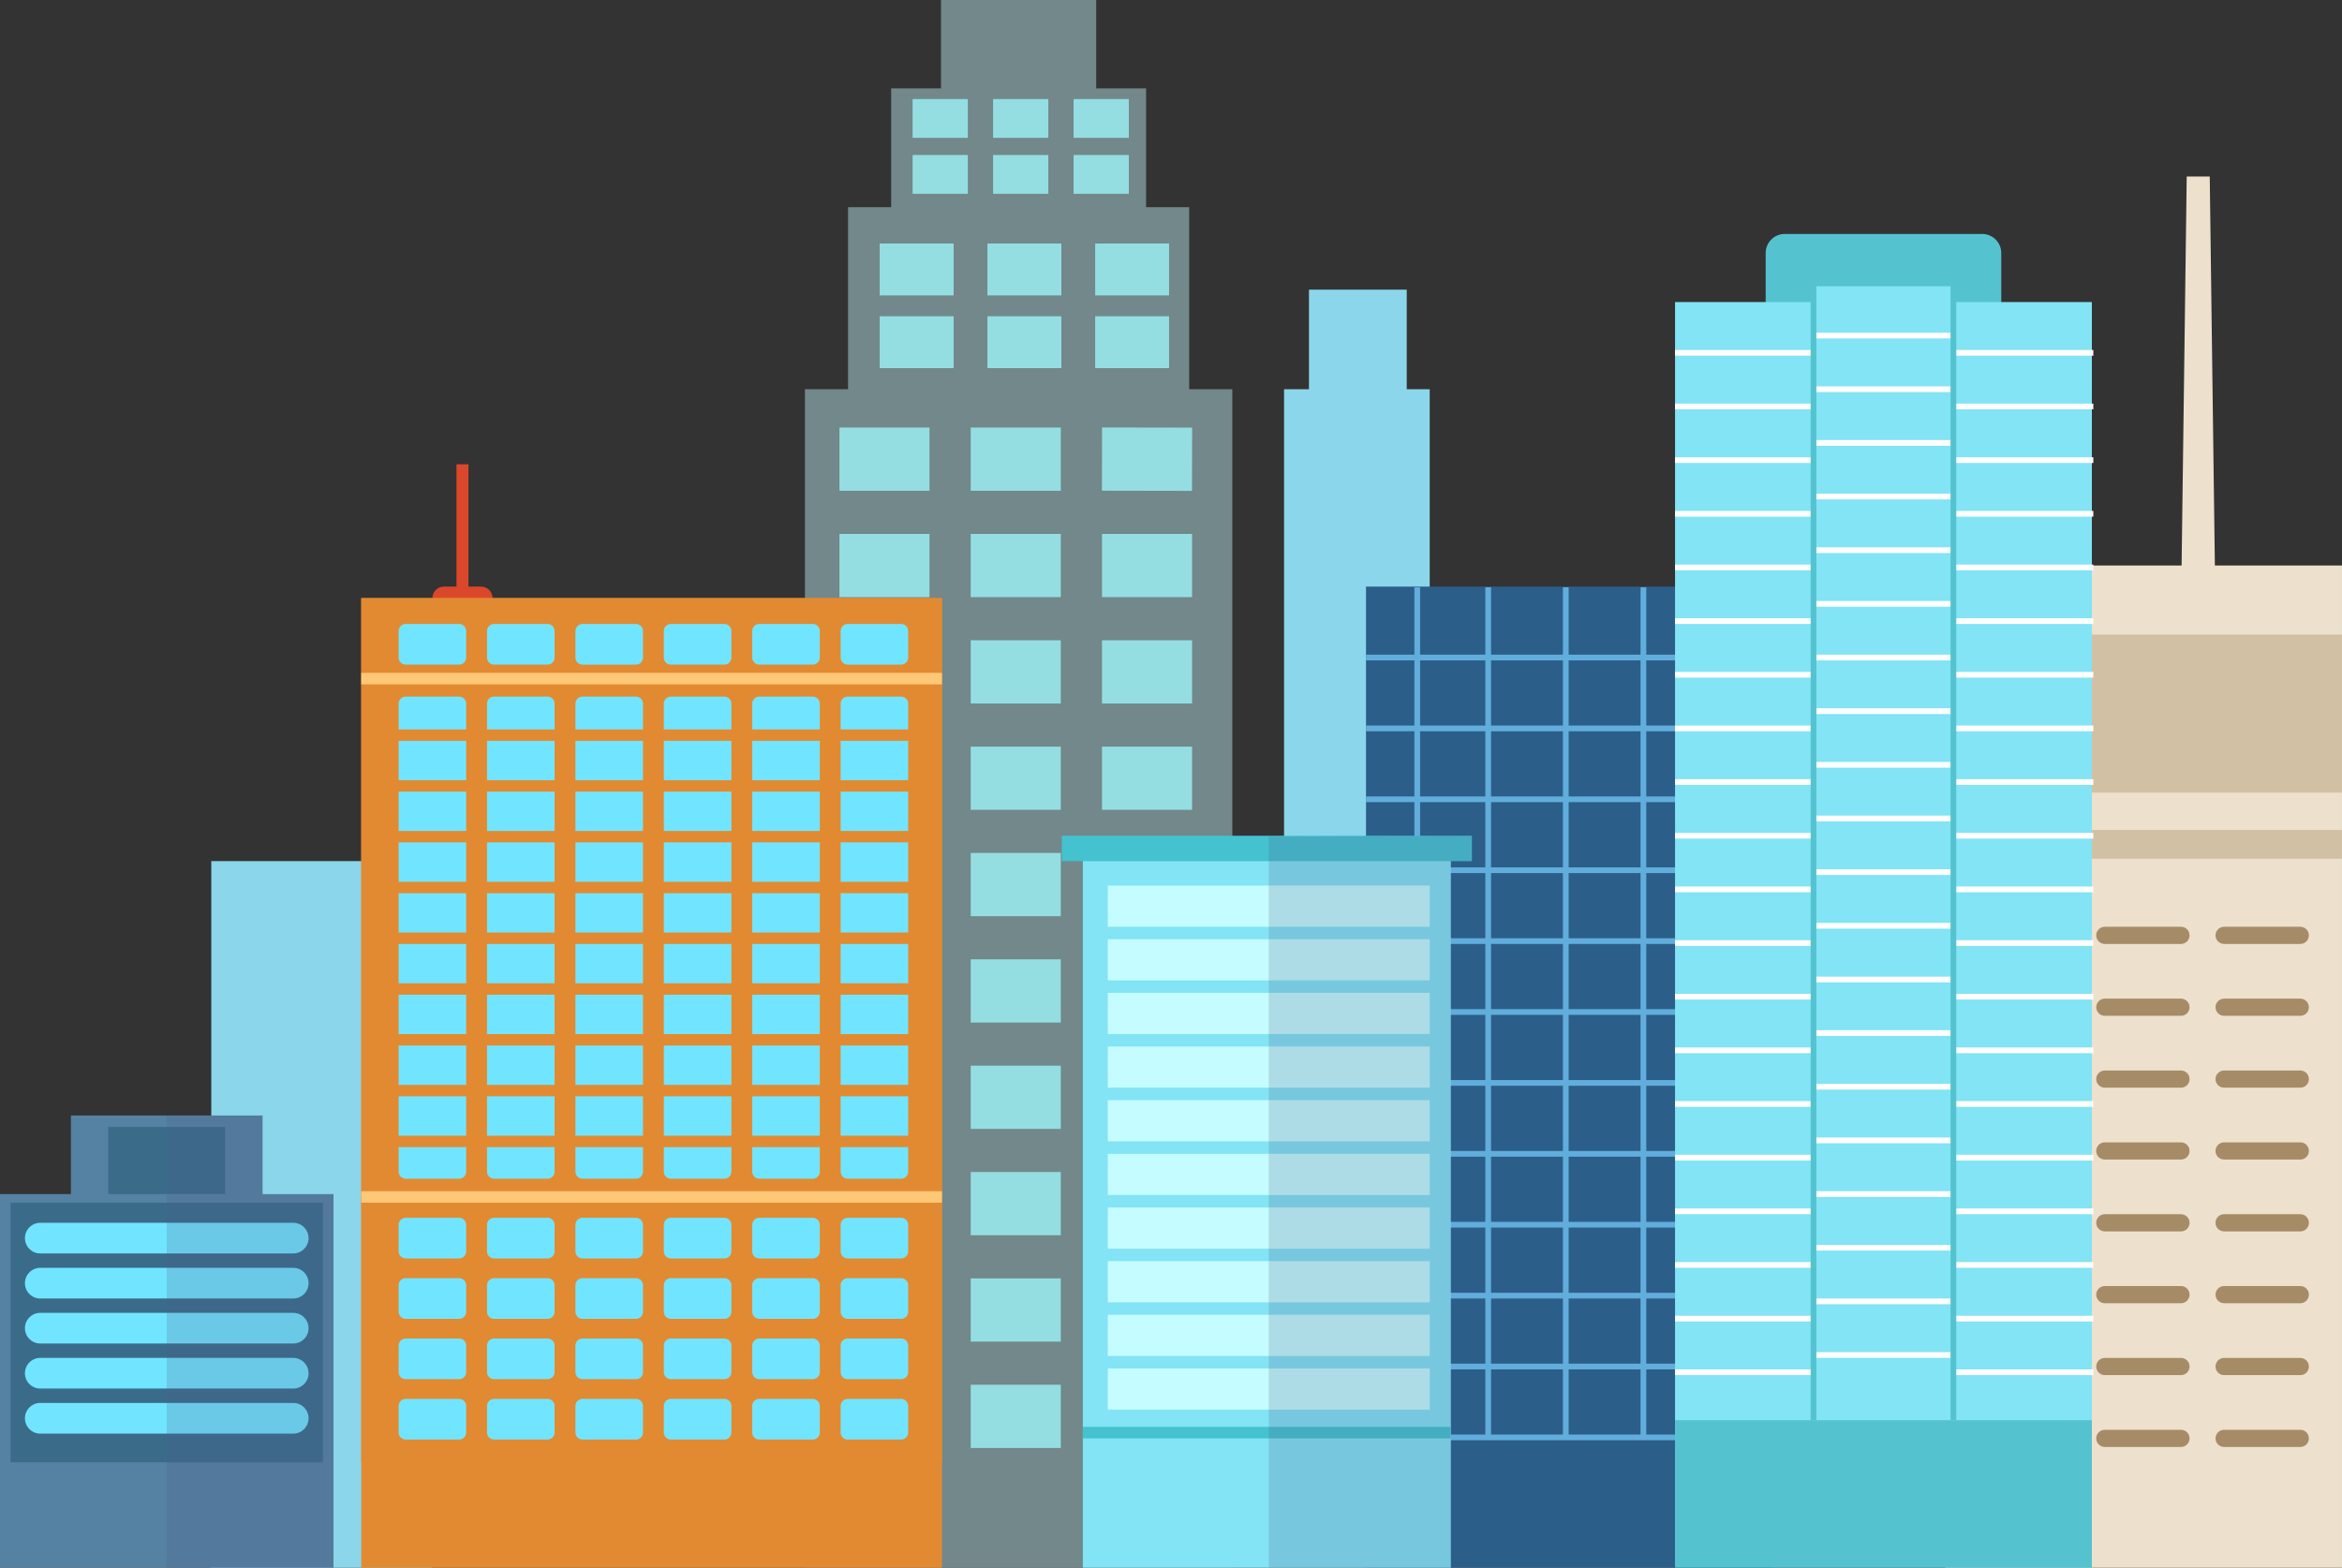 <?xml version="1.0" encoding="utf-8"?>
<!-- Generator: Adobe Illustrator 16.0.0, SVG Export Plug-In . SVG Version: 6.00 Build 0)  -->
<!DOCTYPE svg PUBLIC "-//W3C//DTD SVG 1.1//EN" "http://www.w3.org/Graphics/SVG/1.1/DTD/svg11.dtd">
<svg version="1.1" id="Layer_1" xmlns="http://www.w3.org/2000/svg" xmlns:xlink="http://www.w3.org/1999/xlink" x="0px" y="0px"
	 width="151.289px" height="101.285px" viewBox="29 208.715 151.289 101.285" enable-background="new 29 208.715 151.289 101.285"
	 xml:space="preserve">
<rect x="29" y="208.715" width="151.289" height="101.285" fill="#333333" stroke="none"/>
<g id="kota_1">
	<g>
		<g>
			<polygon fill="#EDE1CD" points="172.117,248.348 169.887,248.348 170.258,220.121 171.745,220.121 			"/>
		</g>
		<g>
			<rect x="154.66" y="245.251" fill="#EDE1CD" width="25.628" height="64.749"/>
		</g>
		<g>
			<rect x="154.66" y="249.712" fill="#D2C0A5" width="25.628" height="10.213"/>
		</g>
		<g>
			<path fill="#A68B67" d="M162.181,242.216h-4.92c-0.306,0-0.555-0.248-0.555-0.556c0-0.306,0.249-0.555,0.555-0.555h4.92
				c0.306,0,0.555,0.249,0.555,0.555C162.736,241.968,162.487,242.216,162.181,242.216z"/>
		</g>
		<g>
			<path fill="#A68B67" d="M162.181,246.487h-4.92c-0.306,0-0.555-0.248-0.555-0.555s0.249-0.556,0.555-0.556h4.92
				c0.306,0,0.555,0.249,0.555,0.556S162.487,246.487,162.181,246.487z"/>
		</g>
		<g>
			<path fill="#A68B67" d="M162.181,251.131h-4.92c-0.306,0-0.555-0.249-0.555-0.556s0.249-0.556,0.555-0.556h4.92
				c0.306,0,0.555,0.249,0.555,0.556S162.487,251.131,162.181,251.131z"/>
		</g>
		<g>
			<path fill="#A68B67" d="M162.181,255.773h-4.92c-0.306,0-0.555-0.25-0.555-0.556c0-0.307,0.249-0.555,0.555-0.555h4.92
				c0.306,0,0.555,0.248,0.555,0.555C162.736,255.523,162.487,255.773,162.181,255.773z"/>
		</g>
		<g>
			<path fill="#A68B67" d="M162.181,260.416h-4.92c-0.306,0-0.555-0.248-0.555-0.555s0.249-0.555,0.555-0.555h4.92
				c0.306,0,0.555,0.248,0.555,0.555S162.487,260.416,162.181,260.416z"/>
		</g>
		<g>
			<path fill="#A68B67" d="M162.181,265.058h-4.92c-0.306,0-0.555-0.248-0.555-0.556c0-0.306,0.249-0.555,0.555-0.555h4.92
				c0.306,0,0.555,0.249,0.555,0.555C162.736,264.81,162.487,265.058,162.181,265.058z"/>
		</g>
		<g>
			<path fill="#A68B67" d="M162.181,269.701h-4.92c-0.306,0-0.555-0.249-0.555-0.556c0-0.306,0.249-0.555,0.555-0.555h4.92
				c0.306,0,0.555,0.249,0.555,0.555C162.736,269.452,162.487,269.701,162.181,269.701z"/>
		</g>
		<g>
			<path fill="#A68B67" d="M169.887,269.701h-4.92c-0.306,0-0.555-0.249-0.555-0.556c0-0.306,0.249-0.555,0.555-0.555h4.92
				c0.307,0,0.555,0.249,0.555,0.555C170.441,269.452,170.193,269.701,169.887,269.701z"/>
		</g>
		<g>
			<path fill="#A68B67" d="M177.595,269.701h-4.921c-0.307,0-0.556-0.249-0.556-0.556c0-0.306,0.249-0.555,0.556-0.555h4.921
				c0.307,0,0.555,0.249,0.555,0.555C178.15,269.452,177.901,269.701,177.595,269.701z"/>
		</g>
		<g>
			<path fill="#A68B67" d="M162.181,274.344h-4.92c-0.306,0-0.555-0.249-0.555-0.556c0-0.306,0.249-0.555,0.555-0.555h4.92
				c0.306,0,0.555,0.249,0.555,0.555C162.736,274.095,162.487,274.344,162.181,274.344z"/>
		</g>
		<g>
			<path fill="#A68B67" d="M169.887,274.344h-4.92c-0.306,0-0.555-0.249-0.555-0.556c0-0.306,0.249-0.555,0.555-0.555h4.92
				c0.307,0,0.555,0.249,0.555,0.555C170.441,274.095,170.193,274.344,169.887,274.344z"/>
		</g>
		<g>
			<path fill="#A68B67" d="M177.595,274.344h-4.921c-0.307,0-0.556-0.249-0.556-0.556c0-0.306,0.249-0.555,0.556-0.555h4.921
				c0.307,0,0.555,0.249,0.555,0.555C178.15,274.095,177.901,274.344,177.595,274.344z"/>
		</g>
		<g>
			<path fill="#A68B67" d="M162.181,278.987h-4.92c-0.306,0-0.555-0.249-0.555-0.556s0.249-0.555,0.555-0.555h4.92
				c0.306,0,0.555,0.248,0.555,0.555S162.487,278.987,162.181,278.987z"/>
		</g>
		<g>
			<path fill="#A68B67" d="M169.887,278.987h-4.92c-0.306,0-0.555-0.249-0.555-0.556s0.249-0.555,0.555-0.555h4.92
				c0.307,0,0.555,0.248,0.555,0.555S170.193,278.987,169.887,278.987z"/>
		</g>
		<g>
			<path fill="#A68B67" d="M177.595,278.987h-4.921c-0.307,0-0.556-0.249-0.556-0.556s0.249-0.555,0.556-0.555h4.921
				c0.307,0,0.555,0.248,0.555,0.555S177.901,278.987,177.595,278.987z"/>
		</g>
		<g>
			<path fill="#A68B67" d="M162.181,283.628h-4.92c-0.306,0-0.555-0.249-0.555-0.555c0-0.307,0.249-0.555,0.555-0.555h4.92
				c0.306,0,0.555,0.248,0.555,0.555C162.736,283.379,162.487,283.628,162.181,283.628z"/>
		</g>
		<g>
			<path fill="#A68B67" d="M169.887,283.628h-4.92c-0.306,0-0.555-0.249-0.555-0.555c0-0.307,0.249-0.555,0.555-0.555h4.92
				c0.307,0,0.555,0.248,0.555,0.555C170.441,283.379,170.193,283.628,169.887,283.628z"/>
		</g>
		<g>
			<path fill="#A68B67" d="M177.595,283.628h-4.921c-0.307,0-0.556-0.249-0.556-0.555c0-0.307,0.249-0.555,0.556-0.555h4.921
				c0.307,0,0.555,0.248,0.555,0.555C178.15,283.379,177.901,283.628,177.595,283.628z"/>
		</g>
		<g>
			<path fill="#A68B67" d="M162.181,288.272h-4.92c-0.306,0-0.555-0.249-0.555-0.556s0.249-0.555,0.555-0.555h4.92
				c0.306,0,0.555,0.248,0.555,0.555S162.487,288.272,162.181,288.272z"/>
		</g>
		<g>
			<path fill="#A68B67" d="M169.887,288.272h-4.92c-0.306,0-0.555-0.249-0.555-0.556s0.249-0.555,0.555-0.555h4.92
				c0.307,0,0.555,0.248,0.555,0.555S170.193,288.272,169.887,288.272z"/>
		</g>
		<g>
			<path fill="#A68B67" d="M177.595,288.272h-4.921c-0.307,0-0.556-0.249-0.556-0.556s0.249-0.555,0.556-0.555h4.921
				c0.307,0,0.555,0.248,0.555,0.555S177.901,288.272,177.595,288.272z"/>
		</g>
		<g>
			<path fill="#A68B67" d="M162.181,292.913h-4.92c-0.306,0-0.555-0.248-0.555-0.556c0-0.306,0.249-0.555,0.555-0.555h4.92
				c0.306,0,0.555,0.249,0.555,0.555C162.736,292.665,162.487,292.913,162.181,292.913z"/>
		</g>
		<g>
			<path fill="#A68B67" d="M169.887,292.913h-4.92c-0.306,0-0.555-0.248-0.555-0.556c0-0.306,0.249-0.555,0.555-0.555h4.92
				c0.307,0,0.555,0.249,0.555,0.555C170.441,292.665,170.193,292.913,169.887,292.913z"/>
		</g>
		<g>
			<path fill="#A68B67" d="M177.595,292.913h-4.921c-0.307,0-0.556-0.248-0.556-0.556c0-0.306,0.249-0.555,0.556-0.555h4.921
				c0.307,0,0.555,0.249,0.555,0.555C178.15,292.665,177.901,292.913,177.595,292.913z"/>
		</g>
		<g>
			<path fill="#A68B67" d="M162.181,297.557h-4.92c-0.306,0-0.555-0.249-0.555-0.556c0-0.306,0.249-0.555,0.555-0.555h4.92
				c0.306,0,0.555,0.249,0.555,0.555C162.736,297.308,162.487,297.557,162.181,297.557z"/>
		</g>
		<g>
			<path fill="#A68B67" d="M169.887,297.557h-4.92c-0.306,0-0.555-0.249-0.555-0.556c0-0.306,0.249-0.555,0.555-0.555h4.92
				c0.307,0,0.555,0.249,0.555,0.555C170.441,297.308,170.193,297.557,169.887,297.557z"/>
		</g>
		<g>
			<path fill="#A68B67" d="M177.595,297.557h-4.921c-0.307,0-0.556-0.249-0.556-0.556c0-0.306,0.249-0.555,0.556-0.555h4.921
				c0.307,0,0.555,0.249,0.555,0.555C178.15,297.308,177.901,297.557,177.595,297.557z"/>
		</g>
		<g>
			<path fill="#A68B67" d="M162.181,302.199h-4.92c-0.306,0-0.555-0.249-0.555-0.556c0-0.306,0.249-0.555,0.555-0.555h4.92
				c0.306,0,0.555,0.249,0.555,0.555C162.736,301.95,162.487,302.199,162.181,302.199z"/>
		</g>
		<g>
			<path fill="#A68B67" d="M169.887,302.199h-4.92c-0.306,0-0.555-0.249-0.555-0.556c0-0.306,0.249-0.555,0.555-0.555h4.92
				c0.307,0,0.555,0.249,0.555,0.555C170.441,301.95,170.193,302.199,169.887,302.199z"/>
		</g>
		<g>
			<path fill="#A68B67" d="M177.595,302.199h-4.921c-0.307,0-0.556-0.249-0.556-0.556c0-0.306,0.249-0.555,0.556-0.555h4.921
				c0.307,0,0.555,0.249,0.555,0.555C178.15,301.95,177.901,302.199,177.595,302.199z"/>
		</g>
		<g>
			<rect x="154.66" y="262.336" fill="#D2C0A5" width="25.628" height="1.856"/>
		</g>
		<g>
			<rect x="42.649" y="264.35" fill="#8BD6EA" width="14.283" height="45.65"/>
		</g>
		<g>
			<rect x="113.557" y="227.429" fill="#8BD6EA" width="6.316" height="7.547"/>
		</g>
		<g>
			<rect x="111.948" y="233.862" fill="#8BD6EA" width="9.408" height="70.689"/>
		</g>
		<g>
			<rect x="117.241" y="246.614" fill="#2C5E8A" width="26.275" height="63.386"/>
		</g>
		<g>
			<rect x="117.241" y="251.01" fill="#61ADDB" width="26.275" height="0.371"/>
		</g>
		<g>
			<rect x="117.241" y="255.59" fill="#61ADDB" width="26.275" height="0.37"/>
		</g>
		<g>
			<rect x="117.241" y="260.171" fill="#61ADDB" width="26.275" height="0.369"/>
		</g>
		<g>
			<rect x="117.241" y="264.752" fill="#61ADDB" width="26.275" height="0.37"/>
		</g>
		<g>
			<rect x="117.241" y="269.332" fill="#61ADDB" width="26.275" height="0.369"/>
		</g>
		<g>
			<rect x="117.241" y="273.911" fill="#61ADDB" width="26.275" height="0.371"/>
		</g>
		<g>
			<rect x="117.241" y="278.493" fill="#61ADDB" width="26.275" height="0.37"/>
		</g>
		<g>
			<rect x="117.241" y="283.074" fill="#61ADDB" width="26.275" height="0.371"/>
		</g>
		<g>
			<rect x="117.241" y="287.654" fill="#61ADDB" width="26.275" height="0.37"/>
		</g>
		<g>
			<rect x="117.241" y="292.236" fill="#61ADDB" width="26.275" height="0.37"/>
		</g>
		<g>
			<rect x="117.241" y="296.816" fill="#61ADDB" width="26.275" height="0.37"/>
		</g>
		<g>
			<rect x="117.241" y="301.396" fill="#61ADDB" width="26.275" height="0.369"/>
		</g>
		<g>
			<rect x="124.949" y="246.659" fill="#61ADDB" width="0.37" height="54.878"/>
		</g>
		<g>
			<rect x="129.962" y="246.659" fill="#61ADDB" width="0.37" height="54.878"/>
		</g>
		<g>
			<rect x="134.976" y="246.659" fill="#61ADDB" width="0.371" height="54.878"/>
		</g>
		<g>
			<rect x="139.99" y="246.659" fill="#61ADDB" width="0.371" height="54.878"/>
		</g>
		<g>
			<rect x="120.367" y="246.659" fill="#61ADDB" width="0.37" height="54.878"/>
		</g>
		<g>
			<rect x="80.998" y="233.862" fill="#72888A" width="27.608" height="76.138"/>
		</g>
		<g>
			<rect x="83.783" y="222.101" fill="#72888A" width="22.037" height="12.134"/>
		</g>
		<g>
			<rect x="86.568" y="214.425" fill="#72888A" width="16.468" height="8.048"/>
		</g>
		<g>
			<rect x="89.787" y="208.715" fill="#72888A" width="10.027" height="5.942"/>
		</g>
		<g>
			<rect x="83.227" y="236.337" fill="#94DEE2" width="5.817" height="4.086"/>
		</g>
		<g>
			<rect x="91.706" y="236.337" fill="#94DEE2" width="5.82" height="4.086"/>
		</g>
		<g>
			<polygon fill="#94DEE2" points="106.001,240.429 100.183,240.418 100.191,236.332 106.011,236.343 			"/>
		</g>
		<g>
			<rect x="85.826" y="224.447" fill="#94DEE2" width="4.775" height="3.354"/>
		</g>
		<g>
			<rect x="92.786" y="224.447" fill="#94DEE2" width="4.776" height="3.354"/>
		</g>
		<g>
			<rect x="99.746" y="224.447" fill="#94DEE2" width="4.774" height="3.354"/>
		</g>
		<g>
			<rect x="87.953" y="215.115" fill="#94DEE2" width="3.567" height="2.506"/>
		</g>
		<g>
			<rect x="93.152" y="215.115" fill="#94DEE2" width="3.568" height="2.506"/>
		</g>
		<g>
			<rect x="98.353" y="215.115" fill="#94DEE2" width="3.568" height="2.506"/>
		</g>
		<g>
			<rect x="87.953" y="218.729" fill="#94DEE2" width="3.567" height="2.506"/>
		</g>
		<g>
			<rect x="93.152" y="218.729" fill="#94DEE2" width="3.568" height="2.506"/>
		</g>
		<g>
			<rect x="98.353" y="218.729" fill="#94DEE2" width="3.568" height="2.506"/>
		</g>
		<g>
			<rect x="85.826" y="229.147" fill="#94DEE2" width="4.775" height="3.352"/>
		</g>
		<g>
			<rect x="92.786" y="229.147" fill="#94DEE2" width="4.776" height="3.352"/>
		</g>
		<g>
			<rect x="99.746" y="229.147" fill="#94DEE2" width="4.774" height="3.352"/>
		</g>
		<g>
			<rect x="83.227" y="243.209" fill="#94DEE2" width="5.817" height="4.085"/>
		</g>
		<g>
			<rect x="91.706" y="243.209" fill="#94DEE2" width="5.82" height="4.085"/>
		</g>
		<g>
			<rect x="100.188" y="243.209" fill="#94DEE2" width="5.818" height="4.085"/>
		</g>
		<g>
			<rect x="83.227" y="250.081" fill="#94DEE2" width="5.817" height="4.085"/>
		</g>
		<g>
			<rect x="91.706" y="250.081" fill="#94DEE2" width="5.82" height="4.085"/>
		</g>
		<g>
			<rect x="100.188" y="250.081" fill="#94DEE2" width="5.818" height="4.085"/>
		</g>
		<g>
			<rect x="83.227" y="256.952" fill="#94DEE2" width="5.817" height="4.083"/>
		</g>
		<g>
			<rect x="91.706" y="256.952" fill="#94DEE2" width="5.82" height="4.083"/>
		</g>
		<g>
			<rect x="100.188" y="256.952" fill="#94DEE2" width="5.818" height="4.083"/>
		</g>
		<g>
			<rect x="83.227" y="263.822" fill="#94DEE2" width="5.817" height="4.086"/>
		</g>
		<g>
			<rect x="91.706" y="263.822" fill="#94DEE2" width="5.82" height="4.086"/>
		</g>
		<g>
			<rect x="100.188" y="263.822" fill="#94DEE2" width="5.818" height="4.086"/>
		</g>
		<g>
			<rect x="83.227" y="270.694" fill="#94DEE2" width="5.817" height="4.085"/>
		</g>
		<g>
			<rect x="91.706" y="270.694" fill="#94DEE2" width="5.82" height="4.085"/>
		</g>
		<g>
			<rect x="100.188" y="270.694" fill="#94DEE2" width="5.818" height="4.085"/>
		</g>
		<g>
			<rect x="83.227" y="277.565" fill="#94DEE2" width="5.817" height="4.084"/>
		</g>
		<g>
			<rect x="91.706" y="277.565" fill="#94DEE2" width="5.82" height="4.084"/>
		</g>
		<g>
			<rect x="100.188" y="277.565" fill="#94DEE2" width="5.818" height="4.084"/>
		</g>
		<g>
			<rect x="83.227" y="284.435" fill="#94DEE2" width="5.817" height="4.085"/>
		</g>
		<g>
			<rect x="91.706" y="284.435" fill="#94DEE2" width="5.82" height="4.085"/>
		</g>
		<g>
			<rect x="100.188" y="284.435" fill="#94DEE2" width="5.818" height="4.085"/>
		</g>
		<g>
			<rect x="83.227" y="291.307" fill="#94DEE2" width="5.817" height="4.085"/>
		</g>
		<g>
			<rect x="91.706" y="291.307" fill="#94DEE2" width="5.82" height="4.085"/>
		</g>
		<g>
			<rect x="100.188" y="291.307" fill="#94DEE2" width="5.818" height="4.085"/>
		</g>
		<g>
			<rect x="83.227" y="298.178" fill="#94DEE2" width="5.817" height="4.085"/>
		</g>
		<g>
			<rect x="91.706" y="298.178" fill="#94DEE2" width="5.82" height="4.085"/>
		</g>
		<g>
			<rect x="100.188" y="298.178" fill="#94DEE2" width="5.818" height="4.085"/>
		</g>
		<g>
			<rect x="33.581" y="280.784" fill="#5582A3" width="12.38" height="5.446"/>
		</g>
		<g>
			<rect x="35.995" y="281.524" fill="#3A6C8A" width="7.551" height="4.706"/>
		</g>
		<g>
			<rect x="29" y="285.859" fill="#5582A3" width="21.543" height="24.141"/>
		</g>
		<g>
			<rect x="29.681" y="286.416" fill="#3A6C8A" width="20.18" height="16.776"/>
		</g>
		<g>
			<path fill="#71E5FF" d="M48.933,288.706c0,0.546-0.442,0.991-0.989,0.991H31.6c-0.545,0-0.989-0.445-0.989-0.991
				c0-0.547,0.444-0.99,0.989-0.99h16.343C48.489,287.717,48.933,288.16,48.933,288.706"/>
		</g>
		<g>
			<path fill="#71E5FF" d="M48.933,291.616c0,0.548-0.442,0.991-0.989,0.991H31.6c-0.545,0-0.989-0.443-0.989-0.991
				c0-0.547,0.444-0.991,0.989-0.991h16.343C48.489,290.625,48.933,291.068,48.933,291.616"/>
		</g>
		<g>
			<path fill="#71E5FF" d="M48.933,294.525c0,0.546-0.442,0.99-0.989,0.99H31.6c-0.545,0-0.989-0.444-0.989-0.99
				s0.444-0.99,0.989-0.99h16.343C48.489,293.535,48.933,293.979,48.933,294.525"/>
		</g>
		<g>
			<path fill="#71E5FF" d="M48.933,297.436c0,0.547-0.442,0.989-0.989,0.989H31.6c-0.545,0-0.989-0.441-0.989-0.989
				s0.444-0.992,0.989-0.992h16.343C48.489,296.444,48.933,296.888,48.933,297.436"/>
		</g>
		<g>
			<path fill="#71E5FF" d="M48.933,300.344c0,0.547-0.442,0.993-0.989,0.993H31.6c-0.545,0-0.989-0.445-0.989-0.993
				c0-0.547,0.444-0.99,0.989-0.99h16.343C48.489,299.354,48.933,299.797,48.933,300.344"/>
		</g>
		<g opacity="0.2">
			<g>
				<g>
					<g>
						<defs>
							<rect id="SVGID_1_" x="39.771" y="280.784" width="10.772" height="29.216"/>
						</defs>
						<clipPath id="SVGID_2_">
							<use xlink:href="#SVGID_1_"  overflow="visible"/>
						</clipPath>
						<g clip-path="url(#SVGID_2_)">
							<polygon fill="#4D5A85" points="39.771,280.784 39.771,310 50.543,310 50.543,285.881 45.961,285.881 45.961,280.784 							
								"/>
						</g>
					</g>
				</g>
			</g>
		</g>
		<g>
			<path fill="#DB472A" d="M60.817,247.356c0-0.41-0.331-0.742-0.742-0.742h-2.397c-0.412,0-0.745,0.331-0.745,0.742
				s0.333,0.742,0.745,0.742h2.397C60.486,248.099,60.817,247.768,60.817,247.356"/>
		</g>
		<g>
			<rect x="58.489" y="238.712" fill="#DB472A" width="0.773" height="8.274"/>
		</g>
		<g>
			<rect x="52.337" y="247.356" fill="#E28A32" width="37.512" height="62.644"/>
		</g>
		<g>
			<rect x="52.337" y="247.356" fill="#E28A32" width="37.512" height="55.836"/>
		</g>
		<g>
			<path fill="#71E5FF" d="M59.116,251.197c0,0.254-0.206,0.458-0.456,0.458h-3.451c-0.251,0-0.458-0.205-0.458-0.458v-1.713
				c0-0.253,0.206-0.457,0.458-0.457h3.451c0.25,0,0.456,0.204,0.456,0.457V251.197z"/>
		</g>
		<g>
			<path fill="#71E5FF" d="M64.826,251.197c0,0.254-0.204,0.458-0.457,0.458h-3.451c-0.252,0-0.457-0.205-0.457-0.458v-1.713
				c0-0.253,0.204-0.457,0.457-0.457h3.451c0.252,0,0.457,0.204,0.457,0.457V251.197z"/>
		</g>
		<g>
			<path fill="#71E5FF" d="M70.537,251.197c0,0.254-0.204,0.458-0.456,0.458H66.63c-0.252,0-0.458-0.205-0.458-0.458v-1.713
				c0-0.253,0.206-0.457,0.458-0.457h3.451c0.252,0,0.456,0.204,0.456,0.457V251.197z"/>
		</g>
		<g>
			<path fill="#71E5FF" d="M76.247,251.197c0,0.254-0.205,0.458-0.457,0.458h-3.45c-0.253,0-0.458-0.205-0.458-0.458v-1.713
				c0-0.253,0.205-0.457,0.458-0.457h3.45c0.252,0,0.457,0.204,0.457,0.457V251.197z"/>
		</g>
		<g>
			<path fill="#71E5FF" d="M81.958,251.197c0,0.254-0.206,0.458-0.458,0.458h-3.45c-0.253,0-0.458-0.205-0.458-0.458v-1.713
				c0-0.253,0.205-0.457,0.458-0.457h3.45c0.252,0,0.458,0.204,0.458,0.457V251.197z"/>
		</g>
		<g>
			<path fill="#71E5FF" d="M87.667,251.197c0,0.254-0.204,0.458-0.456,0.458H83.76c-0.252,0-0.456-0.205-0.456-0.458v-1.713
				c0-0.253,0.205-0.457,0.456-0.457h3.451c0.252,0,0.456,0.204,0.456,0.457V251.197z"/>
		</g>
		<g>
			<path fill="#71E5FF" d="M59.116,289.563c0,0.252-0.206,0.455-0.456,0.455h-3.451c-0.251,0-0.458-0.204-0.458-0.455v-1.714
				c0-0.253,0.206-0.457,0.458-0.457h3.451c0.25,0,0.456,0.205,0.456,0.457V289.563z"/>
		</g>
		<g>
			<path fill="#71E5FF" d="M64.826,289.563c0,0.252-0.204,0.455-0.457,0.455h-3.451c-0.252,0-0.457-0.204-0.457-0.455v-1.714
				c0-0.253,0.204-0.457,0.457-0.457h3.451c0.252,0,0.457,0.205,0.457,0.457V289.563z"/>
		</g>
		<g>
			<path fill="#71E5FF" d="M70.537,289.563c0,0.252-0.204,0.455-0.456,0.455H66.63c-0.252,0-0.458-0.204-0.458-0.455v-1.714
				c0-0.253,0.206-0.457,0.458-0.457h3.451c0.252,0,0.456,0.205,0.456,0.457V289.563z"/>
		</g>
		<g>
			<path fill="#71E5FF" d="M76.247,289.563c0,0.252-0.205,0.455-0.457,0.455h-3.45c-0.253,0-0.458-0.204-0.458-0.455v-1.714
				c0-0.253,0.205-0.457,0.458-0.457h3.45c0.252,0,0.457,0.205,0.457,0.457V289.563z"/>
		</g>
		<g>
			<path fill="#71E5FF" d="M81.958,289.563c0,0.252-0.206,0.455-0.458,0.455h-3.45c-0.253,0-0.458-0.204-0.458-0.455v-1.714
				c0-0.253,0.205-0.457,0.458-0.457h3.45c0.252,0,0.458,0.205,0.458,0.457V289.563z"/>
		</g>
		<g>
			<path fill="#71E5FF" d="M87.667,289.563c0,0.252-0.204,0.455-0.456,0.455H83.76c-0.252,0-0.456-0.204-0.456-0.455v-1.714
				c0-0.253,0.205-0.457,0.456-0.457h3.451c0.252,0,0.456,0.205,0.456,0.457V289.563z"/>
		</g>
		<g>
			<path fill="#71E5FF" d="M59.116,293.463c0,0.253-0.206,0.459-0.456,0.459h-3.451c-0.251,0-0.458-0.207-0.458-0.459v-1.715
				c0-0.25,0.206-0.455,0.458-0.455h3.451c0.25,0,0.456,0.206,0.456,0.455V293.463z"/>
		</g>
		<g>
			<path fill="#71E5FF" d="M64.826,293.463c0,0.253-0.204,0.459-0.457,0.459h-3.451c-0.252,0-0.457-0.207-0.457-0.459v-1.715
				c0-0.25,0.204-0.455,0.457-0.455h3.451c0.252,0,0.457,0.206,0.457,0.455V293.463z"/>
		</g>
		<g>
			<path fill="#71E5FF" d="M70.537,293.463c0,0.253-0.204,0.459-0.456,0.459H66.63c-0.252,0-0.458-0.207-0.458-0.459v-1.715
				c0-0.25,0.206-0.455,0.458-0.455h3.451c0.252,0,0.456,0.206,0.456,0.455V293.463z"/>
		</g>
		<g>
			<path fill="#71E5FF" d="M76.247,293.463c0,0.253-0.205,0.459-0.457,0.459h-3.45c-0.253,0-0.458-0.207-0.458-0.459v-1.715
				c0-0.25,0.205-0.455,0.458-0.455h3.45c0.252,0,0.457,0.206,0.457,0.455V293.463z"/>
		</g>
		<g>
			<path fill="#71E5FF" d="M81.958,293.463c0,0.253-0.206,0.459-0.458,0.459h-3.45c-0.253,0-0.458-0.207-0.458-0.459v-1.715
				c0-0.25,0.205-0.455,0.458-0.455h3.45c0.252,0,0.458,0.206,0.458,0.455V293.463z"/>
		</g>
		<g>
			<path fill="#71E5FF" d="M87.667,293.463c0,0.253-0.204,0.459-0.456,0.459H83.76c-0.252,0-0.456-0.207-0.456-0.459v-1.715
				c0-0.25,0.205-0.455,0.456-0.455h3.451c0.252,0,0.456,0.206,0.456,0.455V293.463z"/>
		</g>
		<g>
			<path fill="#71E5FF" d="M59.116,297.362c0,0.253-0.206,0.457-0.456,0.457h-3.451c-0.251,0-0.458-0.204-0.458-0.457v-1.713
				c0-0.254,0.206-0.457,0.458-0.457h3.451c0.25,0,0.456,0.204,0.456,0.457V297.362z"/>
		</g>
		<g>
			<path fill="#71E5FF" d="M64.826,297.362c0,0.253-0.204,0.457-0.457,0.457h-3.451c-0.252,0-0.457-0.204-0.457-0.457v-1.713
				c0-0.254,0.204-0.457,0.457-0.457h3.451c0.252,0,0.457,0.204,0.457,0.457V297.362z"/>
		</g>
		<g>
			<path fill="#71E5FF" d="M70.537,297.362c0,0.253-0.204,0.457-0.456,0.457H66.63c-0.252,0-0.458-0.204-0.458-0.457v-1.713
				c0-0.254,0.206-0.457,0.458-0.457h3.451c0.252,0,0.456,0.204,0.456,0.457V297.362z"/>
		</g>
		<g>
			<path fill="#71E5FF" d="M76.247,297.362c0,0.253-0.205,0.457-0.457,0.457h-3.45c-0.253,0-0.458-0.204-0.458-0.457v-1.713
				c0-0.254,0.205-0.457,0.458-0.457h3.45c0.252,0,0.457,0.204,0.457,0.457V297.362z"/>
		</g>
		<g>
			<path fill="#71E5FF" d="M81.958,297.362c0,0.253-0.206,0.457-0.458,0.457h-3.45c-0.253,0-0.458-0.204-0.458-0.457v-1.713
				c0-0.254,0.205-0.457,0.458-0.457h3.45c0.252,0,0.458,0.204,0.458,0.457V297.362z"/>
		</g>
		<g>
			<path fill="#71E5FF" d="M87.667,297.362c0,0.253-0.204,0.457-0.456,0.457H83.76c-0.252,0-0.456-0.204-0.456-0.457v-1.713
				c0-0.254,0.205-0.457,0.456-0.457h3.451c0.252,0,0.456,0.204,0.456,0.457V297.362z"/>
		</g>
		<g>
			<path fill="#71E5FF" d="M59.116,301.263c0,0.253-0.206,0.458-0.456,0.458h-3.451c-0.251,0-0.458-0.205-0.458-0.458v-1.714
				c0-0.253,0.206-0.456,0.458-0.456h3.451c0.25,0,0.456,0.204,0.456,0.456V301.263z"/>
		</g>
		<g>
			<path fill="#71E5FF" d="M64.826,301.263c0,0.253-0.204,0.458-0.457,0.458h-3.451c-0.252,0-0.457-0.205-0.457-0.458v-1.714
				c0-0.253,0.204-0.456,0.457-0.456h3.451c0.252,0,0.457,0.204,0.457,0.456V301.263z"/>
		</g>
		<g>
			<path fill="#71E5FF" d="M70.537,301.263c0,0.253-0.204,0.458-0.456,0.458H66.63c-0.252,0-0.458-0.205-0.458-0.458v-1.714
				c0-0.253,0.206-0.456,0.458-0.456h3.451c0.252,0,0.456,0.204,0.456,0.456V301.263z"/>
		</g>
		<g>
			<path fill="#71E5FF" d="M76.247,301.263c0,0.253-0.205,0.458-0.457,0.458h-3.45c-0.253,0-0.458-0.205-0.458-0.458v-1.714
				c0-0.253,0.205-0.456,0.458-0.456h3.45c0.252,0,0.457,0.204,0.457,0.456V301.263z"/>
		</g>
		<g>
			<path fill="#71E5FF" d="M81.958,301.263c0,0.253-0.206,0.458-0.458,0.458h-3.45c-0.253,0-0.458-0.205-0.458-0.458v-1.714
				c0-0.253,0.205-0.456,0.458-0.456h3.45c0.252,0,0.458,0.204,0.458,0.456V301.263z"/>
		</g>
		<g>
			<path fill="#71E5FF" d="M87.667,301.263c0,0.253-0.204,0.458-0.456,0.458H83.76c-0.252,0-0.456-0.205-0.456-0.458v-1.714
				c0-0.253,0.205-0.456,0.456-0.456h3.451c0.252,0,0.456,0.204,0.456,0.456V301.263z"/>
		</g>
		<g>
			<path fill="#71E5FF" d="M59.116,284.412c0,0.253-0.206,0.456-0.456,0.456h-3.451c-0.251,0-0.458-0.204-0.458-0.456v-30.236
				c0-0.253,0.206-0.456,0.458-0.456h3.451c0.25,0,0.456,0.204,0.456,0.456V284.412z"/>
		</g>
		<g>
			<path fill="#E28A32" d="M59.116,256.58h-4.365c-0.204,0-0.37-0.166-0.37-0.371c0-0.204,0.166-0.369,0.37-0.369h4.365
				c0.205,0,0.371,0.165,0.371,0.369C59.486,256.414,59.32,256.58,59.116,256.58z"/>
		</g>
		<g>
			<path fill="#E28A32" d="M59.116,259.859h-4.365c-0.204,0-0.37-0.166-0.37-0.369c0-0.205,0.166-0.371,0.37-0.371h4.365
				c0.205,0,0.371,0.166,0.371,0.371C59.486,259.693,59.32,259.859,59.116,259.859z"/>
		</g>
		<g>
			<path fill="#E28A32" d="M59.116,263.14h-4.365c-0.204,0-0.37-0.166-0.37-0.37c0-0.205,0.166-0.37,0.37-0.37h4.365
				c0.205,0,0.371,0.165,0.371,0.37C59.486,262.974,59.32,263.14,59.116,263.14z"/>
		</g>
		<g>
			<path fill="#E28A32" d="M59.116,266.423h-4.365c-0.204,0-0.37-0.166-0.37-0.371c0-0.204,0.166-0.369,0.37-0.369h4.365
				c0.205,0,0.371,0.165,0.371,0.369C59.486,266.257,59.32,266.423,59.116,266.423z"/>
		</g>
		<g>
			<path fill="#E28A32" d="M59.116,269.702h-4.365c-0.204,0-0.37-0.165-0.37-0.369c0-0.205,0.166-0.371,0.37-0.371h4.365
				c0.205,0,0.371,0.166,0.371,0.371C59.486,269.537,59.32,269.702,59.116,269.702z"/>
		</g>
		<g>
			<path fill="#E28A32" d="M59.116,272.982h-4.365c-0.204,0-0.37-0.165-0.37-0.37s0.166-0.37,0.37-0.37h4.365
				c0.205,0,0.371,0.165,0.371,0.37S59.32,272.982,59.116,272.982z"/>
		</g>
		<g>
			<path fill="#E28A32" d="M59.116,276.263h-4.365c-0.204,0-0.37-0.166-0.37-0.37c0-0.205,0.166-0.37,0.37-0.37h4.365
				c0.205,0,0.371,0.165,0.371,0.37C59.486,276.097,59.32,276.263,59.116,276.263z"/>
		</g>
		<g>
			<path fill="#E28A32" d="M59.116,279.544h-4.365c-0.204,0-0.37-0.165-0.37-0.37c0-0.204,0.166-0.37,0.37-0.37h4.365
				c0.205,0,0.371,0.166,0.371,0.37C59.486,279.379,59.32,279.544,59.116,279.544z"/>
		</g>
		<g>
			<path fill="#E28A32" d="M59.116,282.825h-4.365c-0.204,0-0.37-0.165-0.37-0.37c0-0.204,0.166-0.369,0.37-0.369h4.365
				c0.205,0,0.371,0.165,0.371,0.369C59.486,282.66,59.32,282.825,59.116,282.825z"/>
		</g>
		<g>
			<path fill="#71E5FF" d="M64.826,284.412c0,0.253-0.204,0.456-0.457,0.456h-3.451c-0.252,0-0.457-0.204-0.457-0.456v-30.236
				c0-0.253,0.204-0.456,0.457-0.456h3.451c0.252,0,0.457,0.204,0.457,0.456V284.412z"/>
		</g>
		<g>
			<path fill="#E28A32" d="M64.826,256.58h-4.364c-0.205,0-0.37-0.166-0.37-0.371c0-0.204,0.166-0.369,0.37-0.369h4.364
				c0.204,0,0.37,0.165,0.37,0.369C65.196,256.414,65.03,256.58,64.826,256.58z"/>
		</g>
		<g>
			<path fill="#E28A32" d="M64.826,259.859h-4.364c-0.205,0-0.37-0.166-0.37-0.369c0-0.205,0.166-0.371,0.37-0.371h4.364
				c0.204,0,0.37,0.166,0.37,0.371C65.196,259.693,65.03,259.859,64.826,259.859z"/>
		</g>
		<g>
			<path fill="#E28A32" d="M64.826,263.14h-4.364c-0.205,0-0.37-0.166-0.37-0.37c0-0.205,0.166-0.37,0.37-0.37h4.364
				c0.204,0,0.37,0.165,0.37,0.37C65.196,262.974,65.03,263.14,64.826,263.14z"/>
		</g>
		<g>
			<path fill="#E28A32" d="M64.826,266.423h-4.364c-0.205,0-0.37-0.166-0.37-0.371c0-0.204,0.166-0.369,0.37-0.369h4.364
				c0.204,0,0.37,0.165,0.37,0.369C65.196,266.257,65.03,266.423,64.826,266.423z"/>
		</g>
		<g>
			<path fill="#E28A32" d="M64.826,269.702h-4.364c-0.205,0-0.37-0.165-0.37-0.369c0-0.205,0.166-0.371,0.37-0.371h4.364
				c0.204,0,0.37,0.166,0.37,0.371C65.196,269.537,65.03,269.702,64.826,269.702z"/>
		</g>
		<g>
			<path fill="#E28A32" d="M64.826,272.982h-4.364c-0.205,0-0.37-0.165-0.37-0.37s0.166-0.37,0.37-0.37h4.364
				c0.204,0,0.37,0.165,0.37,0.37S65.03,272.982,64.826,272.982z"/>
		</g>
		<g>
			<path fill="#E28A32" d="M64.826,276.263h-4.364c-0.205,0-0.37-0.166-0.37-0.37c0-0.205,0.166-0.37,0.37-0.37h4.364
				c0.204,0,0.37,0.165,0.37,0.37C65.196,276.097,65.03,276.263,64.826,276.263z"/>
		</g>
		<g>
			<path fill="#E28A32" d="M64.826,279.544h-4.364c-0.205,0-0.37-0.165-0.37-0.37c0-0.204,0.166-0.37,0.37-0.37h4.364
				c0.204,0,0.37,0.166,0.37,0.37C65.196,279.379,65.03,279.544,64.826,279.544z"/>
		</g>
		<g>
			<path fill="#E28A32" d="M64.826,282.825h-4.364c-0.205,0-0.37-0.165-0.37-0.37c0-0.204,0.166-0.369,0.37-0.369h4.364
				c0.204,0,0.37,0.165,0.37,0.369C65.196,282.66,65.03,282.825,64.826,282.825z"/>
		</g>
		<g>
			<path fill="#71E5FF" d="M70.537,284.412c0,0.253-0.204,0.456-0.456,0.456H66.63c-0.252,0-0.458-0.204-0.458-0.456v-30.236
				c0-0.253,0.206-0.456,0.458-0.456h3.451c0.252,0,0.456,0.204,0.456,0.456V284.412z"/>
		</g>
		<g>
			<path fill="#E28A32" d="M70.537,256.58h-4.365c-0.205,0-0.37-0.166-0.37-0.371c0-0.204,0.166-0.369,0.37-0.369h4.365
				c0.205,0,0.37,0.165,0.37,0.369C70.907,256.414,70.741,256.58,70.537,256.58z"/>
		</g>
		<g>
			<path fill="#E28A32" d="M70.537,259.859h-4.365c-0.205,0-0.37-0.166-0.37-0.369c0-0.205,0.166-0.371,0.37-0.371h4.365
				c0.205,0,0.37,0.166,0.37,0.371C70.907,259.693,70.741,259.859,70.537,259.859z"/>
		</g>
		<g>
			<path fill="#E28A32" d="M70.537,263.14h-4.365c-0.205,0-0.37-0.166-0.37-0.37c0-0.205,0.166-0.37,0.37-0.37h4.365
				c0.205,0,0.37,0.165,0.37,0.37C70.907,262.974,70.741,263.14,70.537,263.14z"/>
		</g>
		<g>
			<path fill="#E28A32" d="M70.537,266.423h-4.365c-0.205,0-0.37-0.166-0.37-0.371c0-0.204,0.166-0.369,0.37-0.369h4.365
				c0.205,0,0.37,0.165,0.37,0.369C70.907,266.257,70.741,266.423,70.537,266.423z"/>
		</g>
		<g>
			<path fill="#E28A32" d="M70.537,269.702h-4.365c-0.205,0-0.37-0.165-0.37-0.369c0-0.205,0.166-0.371,0.37-0.371h4.365
				c0.205,0,0.37,0.166,0.37,0.371C70.907,269.537,70.741,269.702,70.537,269.702z"/>
		</g>
		<g>
			<path fill="#E28A32" d="M70.537,272.982h-4.365c-0.205,0-0.37-0.165-0.37-0.37s0.166-0.37,0.37-0.37h4.365
				c0.205,0,0.37,0.165,0.37,0.37S70.741,272.982,70.537,272.982z"/>
		</g>
		<g>
			<path fill="#E28A32" d="M70.537,276.263h-4.365c-0.205,0-0.37-0.166-0.37-0.37c0-0.205,0.166-0.37,0.37-0.37h4.365
				c0.205,0,0.37,0.165,0.37,0.37C70.907,276.097,70.741,276.263,70.537,276.263z"/>
		</g>
		<g>
			<path fill="#E28A32" d="M70.537,279.544h-4.365c-0.205,0-0.37-0.165-0.37-0.37c0-0.204,0.166-0.37,0.37-0.37h4.365
				c0.205,0,0.37,0.166,0.37,0.37C70.907,279.379,70.741,279.544,70.537,279.544z"/>
		</g>
		<g>
			<path fill="#E28A32" d="M70.537,282.825h-4.365c-0.205,0-0.37-0.165-0.37-0.37c0-0.204,0.166-0.369,0.37-0.369h4.365
				c0.205,0,0.37,0.165,0.37,0.369C70.907,282.66,70.741,282.825,70.537,282.825z"/>
		</g>
		<g>
			<path fill="#71E5FF" d="M76.247,284.412c0,0.253-0.205,0.456-0.457,0.456h-3.45c-0.253,0-0.458-0.204-0.458-0.456v-30.236
				c0-0.253,0.205-0.456,0.458-0.456h3.45c0.252,0,0.457,0.204,0.457,0.456V284.412z"/>
		</g>
		<g>
			<path fill="#E28A32" d="M76.247,256.58h-4.365c-0.204,0-0.37-0.166-0.37-0.371c0-0.204,0.166-0.369,0.37-0.369h4.365
				c0.205,0,0.37,0.165,0.37,0.369C76.617,256.414,76.452,256.58,76.247,256.58z"/>
		</g>
		<g>
			<path fill="#E28A32" d="M76.247,259.859h-4.365c-0.204,0-0.37-0.166-0.37-0.369c0-0.205,0.166-0.371,0.37-0.371h4.365
				c0.205,0,0.37,0.166,0.37,0.371C76.617,259.693,76.452,259.859,76.247,259.859z"/>
		</g>
		<g>
			<path fill="#E28A32" d="M76.247,263.14h-4.365c-0.204,0-0.37-0.166-0.37-0.37c0-0.205,0.166-0.37,0.37-0.37h4.365
				c0.205,0,0.37,0.165,0.37,0.37C76.617,262.974,76.452,263.14,76.247,263.14z"/>
		</g>
		<g>
			<path fill="#E28A32" d="M76.247,266.423h-4.365c-0.204,0-0.37-0.166-0.37-0.371c0-0.204,0.166-0.369,0.37-0.369h4.365
				c0.205,0,0.37,0.165,0.37,0.369C76.617,266.257,76.452,266.423,76.247,266.423z"/>
		</g>
		<g>
			<path fill="#E28A32" d="M76.247,269.702h-4.365c-0.204,0-0.37-0.165-0.37-0.369c0-0.205,0.166-0.371,0.37-0.371h4.365
				c0.205,0,0.37,0.166,0.37,0.371C76.617,269.537,76.452,269.702,76.247,269.702z"/>
		</g>
		<g>
			<path fill="#E28A32" d="M76.247,272.982h-4.365c-0.204,0-0.37-0.165-0.37-0.37s0.166-0.37,0.37-0.37h4.365
				c0.205,0,0.37,0.165,0.37,0.37S76.452,272.982,76.247,272.982z"/>
		</g>
		<g>
			<path fill="#E28A32" d="M76.247,276.263h-4.365c-0.204,0-0.37-0.166-0.37-0.37c0-0.205,0.166-0.37,0.37-0.37h4.365
				c0.205,0,0.37,0.165,0.37,0.37C76.617,276.097,76.452,276.263,76.247,276.263z"/>
		</g>
		<g>
			<path fill="#E28A32" d="M76.247,279.544h-4.365c-0.204,0-0.37-0.165-0.37-0.37c0-0.204,0.166-0.37,0.37-0.37h4.365
				c0.205,0,0.37,0.166,0.37,0.37C76.617,279.379,76.452,279.544,76.247,279.544z"/>
		</g>
		<g>
			<path fill="#E28A32" d="M76.247,282.825h-4.365c-0.204,0-0.37-0.165-0.37-0.37c0-0.204,0.166-0.369,0.37-0.369h4.365
				c0.205,0,0.37,0.165,0.37,0.369C76.617,282.66,76.452,282.825,76.247,282.825z"/>
		</g>
		<g>
			<path fill="#71E5FF" d="M81.958,284.412c0,0.253-0.206,0.456-0.458,0.456h-3.45c-0.253,0-0.458-0.204-0.458-0.456v-30.236
				c0-0.253,0.205-0.456,0.458-0.456h3.45c0.252,0,0.458,0.204,0.458,0.456V284.412z"/>
		</g>
		<g>
			<path fill="#E28A32" d="M81.958,256.58h-4.365c-0.204,0-0.37-0.166-0.37-0.371c0-0.204,0.166-0.369,0.37-0.369h4.365
				c0.205,0,0.37,0.165,0.37,0.369C82.327,256.414,82.162,256.58,81.958,256.58z"/>
		</g>
		<g>
			<path fill="#E28A32" d="M81.958,259.859h-4.365c-0.204,0-0.37-0.166-0.37-0.369c0-0.205,0.166-0.371,0.37-0.371h4.365
				c0.205,0,0.37,0.166,0.37,0.371C82.327,259.693,82.162,259.859,81.958,259.859z"/>
		</g>
		<g>
			<path fill="#E28A32" d="M81.958,263.14h-4.365c-0.204,0-0.37-0.166-0.37-0.37c0-0.205,0.166-0.37,0.37-0.37h4.365
				c0.205,0,0.37,0.165,0.37,0.37C82.327,262.974,82.162,263.14,81.958,263.14z"/>
		</g>
		<g>
			<path fill="#E28A32" d="M81.958,266.423h-4.365c-0.204,0-0.37-0.166-0.37-0.371c0-0.204,0.166-0.369,0.37-0.369h4.365
				c0.205,0,0.37,0.165,0.37,0.369C82.327,266.257,82.162,266.423,81.958,266.423z"/>
		</g>
		<g>
			<path fill="#E28A32" d="M81.958,269.702h-4.365c-0.204,0-0.37-0.165-0.37-0.369c0-0.205,0.166-0.371,0.37-0.371h4.365
				c0.205,0,0.37,0.166,0.37,0.371C82.327,269.537,82.162,269.702,81.958,269.702z"/>
		</g>
		<g>
			<path fill="#E28A32" d="M81.958,272.982h-4.365c-0.204,0-0.37-0.165-0.37-0.37s0.166-0.37,0.37-0.37h4.365
				c0.205,0,0.37,0.165,0.37,0.37S82.162,272.982,81.958,272.982z"/>
		</g>
		<g>
			<path fill="#E28A32" d="M81.958,276.263h-4.365c-0.204,0-0.37-0.166-0.37-0.37c0-0.205,0.166-0.37,0.37-0.37h4.365
				c0.205,0,0.37,0.165,0.37,0.37C82.327,276.097,82.162,276.263,81.958,276.263z"/>
		</g>
		<g>
			<path fill="#E28A32" d="M81.958,279.544h-4.365c-0.204,0-0.37-0.165-0.37-0.37c0-0.204,0.166-0.37,0.37-0.37h4.365
				c0.205,0,0.37,0.166,0.37,0.37C82.327,279.379,82.162,279.544,81.958,279.544z"/>
		</g>
		<g>
			<path fill="#E28A32" d="M81.958,282.825h-4.365c-0.204,0-0.37-0.165-0.37-0.37c0-0.204,0.166-0.369,0.37-0.369h4.365
				c0.205,0,0.37,0.165,0.37,0.369C82.327,282.66,82.162,282.825,81.958,282.825z"/>
		</g>
		<g>
			<path fill="#71E5FF" d="M87.667,284.412c0,0.253-0.204,0.456-0.456,0.456H83.76c-0.252,0-0.456-0.204-0.456-0.456v-30.236
				c0-0.253,0.205-0.456,0.456-0.456h3.451c0.252,0,0.456,0.204,0.456,0.456V284.412z"/>
		</g>
		<g>
			<path fill="#E28A32" d="M87.667,256.58h-4.363c-0.204,0-0.37-0.166-0.37-0.371c0-0.204,0.166-0.369,0.37-0.369h4.363
				c0.205,0,0.37,0.165,0.37,0.369C88.037,256.414,87.872,256.58,87.667,256.58z"/>
		</g>
		<g>
			<path fill="#E28A32" d="M87.667,259.859h-4.363c-0.204,0-0.37-0.166-0.37-0.369c0-0.205,0.166-0.371,0.37-0.371h4.363
				c0.205,0,0.37,0.166,0.37,0.371C88.037,259.693,87.872,259.859,87.667,259.859z"/>
		</g>
		<g>
			<path fill="#E28A32" d="M87.667,263.14h-4.363c-0.204,0-0.37-0.166-0.37-0.37c0-0.205,0.166-0.37,0.37-0.37h4.363
				c0.205,0,0.37,0.165,0.37,0.37C88.037,262.974,87.872,263.14,87.667,263.14z"/>
		</g>
		<g>
			<path fill="#E28A32" d="M87.667,266.423h-4.363c-0.204,0-0.37-0.166-0.37-0.371c0-0.204,0.166-0.369,0.37-0.369h4.363
				c0.205,0,0.37,0.165,0.37,0.369C88.037,266.257,87.872,266.423,87.667,266.423z"/>
		</g>
		<g>
			<path fill="#E28A32" d="M87.667,269.702h-4.363c-0.204,0-0.37-0.165-0.37-0.369c0-0.205,0.166-0.371,0.37-0.371h4.363
				c0.205,0,0.37,0.166,0.37,0.371C88.037,269.537,87.872,269.702,87.667,269.702z"/>
		</g>
		<g>
			<path fill="#E28A32" d="M87.667,272.982h-4.363c-0.204,0-0.37-0.165-0.37-0.37s0.166-0.37,0.37-0.37h4.363
				c0.205,0,0.37,0.165,0.37,0.37S87.872,272.982,87.667,272.982z"/>
		</g>
		<g>
			<path fill="#E28A32" d="M87.667,276.263h-4.363c-0.204,0-0.37-0.166-0.37-0.37c0-0.205,0.166-0.37,0.37-0.37h4.363
				c0.205,0,0.37,0.165,0.37,0.37C88.037,276.097,87.872,276.263,87.667,276.263z"/>
		</g>
		<g>
			<path fill="#E28A32" d="M87.667,279.544h-4.363c-0.204,0-0.37-0.165-0.37-0.37c0-0.204,0.166-0.37,0.37-0.37h4.363
				c0.205,0,0.37,0.166,0.37,0.37C88.037,279.379,87.872,279.544,87.667,279.544z"/>
		</g>
		<g>
			<path fill="#E28A32" d="M87.667,282.825h-4.363c-0.204,0-0.37-0.165-0.37-0.37c0-0.204,0.166-0.369,0.37-0.369h4.363
				c0.205,0,0.37,0.165,0.37,0.369C88.037,282.66,87.872,282.825,87.667,282.825z"/>
		</g>
		<g>
			<rect x="52.337" y="285.676" fill="#FFC876" width="37.512" height="0.74"/>
		</g>
		<g>
			<rect x="52.337" y="252.185" fill="#FFC876" width="37.512" height="0.741"/>
		</g>
		<g>
			<rect x="98.95" y="262.77" fill="#82E4F4" width="23.77" height="47.23"/>
		</g>
		<g>
			<rect x="100.559" y="265.927" fill="#C5FCFF" width="20.798" height="2.663"/>
		</g>
		<g>
			<rect x="100.559" y="269.394" fill="#C5FCFF" width="20.798" height="2.661"/>
		</g>
		<g>
			<rect x="100.559" y="272.859" fill="#C5FCFF" width="20.798" height="2.661"/>
		</g>
		<g>
			<rect x="100.559" y="276.326" fill="#C5FCFF" width="20.798" height="2.661"/>
		</g>
		<g>
			<rect x="100.559" y="279.793" fill="#C5FCFF" width="20.798" height="2.662"/>
		</g>
		<g>
			<rect x="100.559" y="283.26" fill="#C5FCFF" width="20.798" height="2.66"/>
		</g>
		<g>
			<rect x="100.559" y="286.726" fill="#C5FCFF" width="20.798" height="2.663"/>
		</g>
		<g>
			<rect x="100.559" y="290.192" fill="#C5FCFF" width="20.798" height="2.663"/>
		</g>
		<g>
			<rect x="100.559" y="293.659" fill="#C5FCFF" width="20.798" height="2.66"/>
		</g>
		<g>
			<rect x="100.559" y="297.125" fill="#C5FCFF" width="20.798" height="2.662"/>
		</g>
		<g>
			<rect x="98.95" y="300.901" fill="#44C2CF" width="23.77" height="0.743"/>
		</g>
		<g>
			<rect x="97.588" y="262.71" fill="#44C2CF" width="26.493" height="1.64"/>
		</g>
		<g opacity="0.2">
			<g>
				<g>
					<g>
						<defs>
							<rect id="SVGID_3_" x="110.958" y="262.71" width="13.123" height="47.29"/>
						</defs>
						<clipPath id="SVGID_4_">
							<use xlink:href="#SVGID_3_"  overflow="visible"/>
						</clipPath>
						<g clip-path="url(#SVGID_4_)">
							<polygon fill="#4D5A85" points="110.958,262.77 110.958,310 122.719,310 122.719,264.35 124.081,264.35 124.081,262.708 
															"/>
						</g>
					</g>
				</g>
			</g>
		</g>
		<g>
			<path fill="#54C3CF" d="M158.278,234.195c0,0.682-0.553,1.233-1.233,1.233h-12.754c-0.681,0-1.232-0.552-1.232-1.233v-9.132
				c0-0.681,0.55-1.232,1.232-1.232h12.754c0.681,0,1.233,0.552,1.233,1.232V234.195z"/>
		</g>
		<g>
			<polygon fill="#82E4F4" points="164.131,309.878 137.205,309.878 137.205,228.229 146.149,228.229 146.149,227.208 
				155.186,227.208 155.186,228.229 164.131,228.229 			"/>
		</g>
		<g>
			<rect x="137.205" y="300.468" fill="#54C3CF" width="26.926" height="9.532"/>
		</g>
		<g>
			<rect x="146.149" y="230.211" fill="#FFFFFF" width="9.036" height="0.37"/>
		</g>
		<g>
			<rect x="146.149" y="233.677" fill="#FFFFFF" width="9.036" height="0.37"/>
		</g>
		<g>
			<rect x="146.149" y="237.144" fill="#FFFFFF" width="9.036" height="0.371"/>
		</g>
		<g>
			<rect x="146.149" y="240.609" fill="#FFFFFF" width="9.036" height="0.37"/>
		</g>
		<g>
			<rect x="146.149" y="244.076" fill="#FFFFFF" width="9.036" height="0.37"/>
		</g>
		<g>
			<rect x="146.149" y="247.543" fill="#FFFFFF" width="9.036" height="0.37"/>
		</g>
		<g>
			<rect x="146.149" y="251.01" fill="#FFFFFF" width="9.036" height="0.371"/>
		</g>
		<g>
			<rect x="146.149" y="254.475" fill="#FFFFFF" width="9.036" height="0.37"/>
		</g>
		<g>
			<rect x="146.149" y="257.943" fill="#FFFFFF" width="9.036" height="0.37"/>
		</g>
		<g>
			<rect x="146.149" y="261.409" fill="#FFFFFF" width="9.036" height="0.37"/>
		</g>
		<g>
			<rect x="146.149" y="264.875" fill="#FFFFFF" width="9.036" height="0.37"/>
		</g>
		<g>
			<rect x="146.149" y="268.342" fill="#FFFFFF" width="9.036" height="0.369"/>
		</g>
		<g>
			<rect x="146.149" y="271.81" fill="#FFFFFF" width="9.036" height="0.371"/>
		</g>
		<g>
			<rect x="146.149" y="275.274" fill="#FFFFFF" width="9.036" height="0.37"/>
		</g>
		<g>
			<rect x="146.149" y="278.74" fill="#FFFFFF" width="9.036" height="0.37"/>
		</g>
		<g>
			<rect x="146.149" y="282.207" fill="#FFFFFF" width="9.036" height="0.37"/>
		</g>
		<g>
			<rect x="146.149" y="285.675" fill="#FFFFFF" width="9.036" height="0.37"/>
		</g>
		<g>
			<rect x="146.149" y="289.14" fill="#FFFFFF" width="9.036" height="0.37"/>
		</g>
		<g>
			<rect x="146.149" y="292.606" fill="#FFFFFF" width="9.036" height="0.371"/>
		</g>
		<g>
			<rect x="146.149" y="296.072" fill="#FFFFFF" width="9.036" height="0.37"/>
		</g>
		<g>
			<rect x="155.186" y="231.325" fill="#FFFFFF" width="9.039" height="0.369"/>
		</g>
		<g>
			<rect x="155.186" y="234.791" fill="#FFFFFF" width="9.039" height="0.37"/>
		</g>
		<g>
			<rect x="155.186" y="238.257" fill="#FFFFFF" width="9.039" height="0.369"/>
		</g>
		<g>
			<rect x="155.186" y="241.724" fill="#FFFFFF" width="9.039" height="0.37"/>
		</g>
		<g>
			<rect x="155.186" y="245.19" fill="#FFFFFF" width="9.039" height="0.37"/>
		</g>
		<g>
			<rect x="155.186" y="248.657" fill="#FFFFFF" width="9.039" height="0.37"/>
		</g>
		<g>
			<rect x="155.186" y="252.125" fill="#FFFFFF" width="9.039" height="0.37"/>
		</g>
		<g>
			<rect x="155.186" y="255.59" fill="#FFFFFF" width="9.039" height="0.37"/>
		</g>
		<g>
			<rect x="155.186" y="259.056" fill="#FFFFFF" width="9.039" height="0.371"/>
		</g>
		<g>
			<rect x="155.186" y="262.524" fill="#FFFFFF" width="9.039" height="0.37"/>
		</g>
		<g>
			<rect x="155.186" y="265.99" fill="#FFFFFF" width="9.039" height="0.37"/>
		</g>
		<g>
			<rect x="155.186" y="269.456" fill="#FFFFFF" width="9.039" height="0.37"/>
		</g>
		<g>
			<rect x="155.186" y="272.923" fill="#FFFFFF" width="9.039" height="0.369"/>
		</g>
		<g>
			<rect x="155.186" y="276.389" fill="#FFFFFF" width="9.039" height="0.37"/>
		</g>
		<g>
			<rect x="155.186" y="279.854" fill="#FFFFFF" width="9.039" height="0.37"/>
		</g>
		<g>
			<rect x="155.186" y="283.322" fill="#FFFFFF" width="9.039" height="0.369"/>
		</g>
		<g>
			<rect x="155.186" y="286.789" fill="#FFFFFF" width="9.039" height="0.37"/>
		</g>
		<g>
			<rect x="155.186" y="290.254" fill="#FFFFFF" width="9.039" height="0.37"/>
		</g>
		<g>
			<rect x="155.186" y="293.721" fill="#FFFFFF" width="9.039" height="0.371"/>
		</g>
		<g>
			<rect x="155.186" y="297.188" fill="#FFFFFF" width="9.039" height="0.369"/>
		</g>
		<g>
			<rect x="137.205" y="231.325" fill="#FFFFFF" width="8.928" height="0.369"/>
		</g>
		<g>
			<rect x="137.205" y="234.791" fill="#FFFFFF" width="8.928" height="0.37"/>
		</g>
		<g>
			<rect x="137.205" y="238.257" fill="#FFFFFF" width="8.928" height="0.369"/>
		</g>
		<g>
			<rect x="137.205" y="241.724" fill="#FFFFFF" width="8.928" height="0.37"/>
		</g>
		<g>
			<rect x="137.205" y="245.19" fill="#FFFFFF" width="8.928" height="0.37"/>
		</g>
		<g>
			<rect x="137.205" y="248.657" fill="#FFFFFF" width="8.928" height="0.37"/>
		</g>
		<g>
			<rect x="137.205" y="252.125" fill="#FFFFFF" width="8.928" height="0.37"/>
		</g>
		<g>
			<rect x="137.205" y="255.59" fill="#FFFFFF" width="8.928" height="0.37"/>
		</g>
		<g>
			<rect x="137.205" y="259.056" fill="#FFFFFF" width="8.928" height="0.371"/>
		</g>
		<g>
			<rect x="137.205" y="262.524" fill="#FFFFFF" width="8.928" height="0.37"/>
		</g>
		<g>
			<rect x="137.205" y="265.99" fill="#FFFFFF" width="8.928" height="0.37"/>
		</g>
		<g>
			<rect x="137.205" y="269.456" fill="#FFFFFF" width="8.928" height="0.37"/>
		</g>
		<g>
			<rect x="137.205" y="272.923" fill="#FFFFFF" width="8.928" height="0.369"/>
		</g>
		<g>
			<rect x="137.205" y="276.389" fill="#FFFFFF" width="8.928" height="0.37"/>
		</g>
		<g>
			<rect x="137.205" y="279.854" fill="#FFFFFF" width="8.928" height="0.37"/>
		</g>
		<g>
			<rect x="137.205" y="283.322" fill="#FFFFFF" width="8.928" height="0.369"/>
		</g>
		<g>
			<rect x="137.205" y="286.789" fill="#FFFFFF" width="8.928" height="0.37"/>
		</g>
		<g>
			<rect x="137.205" y="290.254" fill="#FFFFFF" width="8.928" height="0.37"/>
		</g>
		<g>
			<rect x="137.205" y="293.721" fill="#FFFFFF" width="8.928" height="0.371"/>
		</g>
		<g>
			<rect x="137.205" y="297.188" fill="#FFFFFF" width="8.928" height="0.369"/>
		</g>
		<g>
			<rect x="145.964" y="226.175" fill="#54C3CF" width="0.37" height="74.292"/>
		</g>
		<g>
			<rect x="155.001" y="226.186" fill="#54C3CF" width="0.37" height="74.281"/>
		</g>
	</g>
</g>
</svg>
